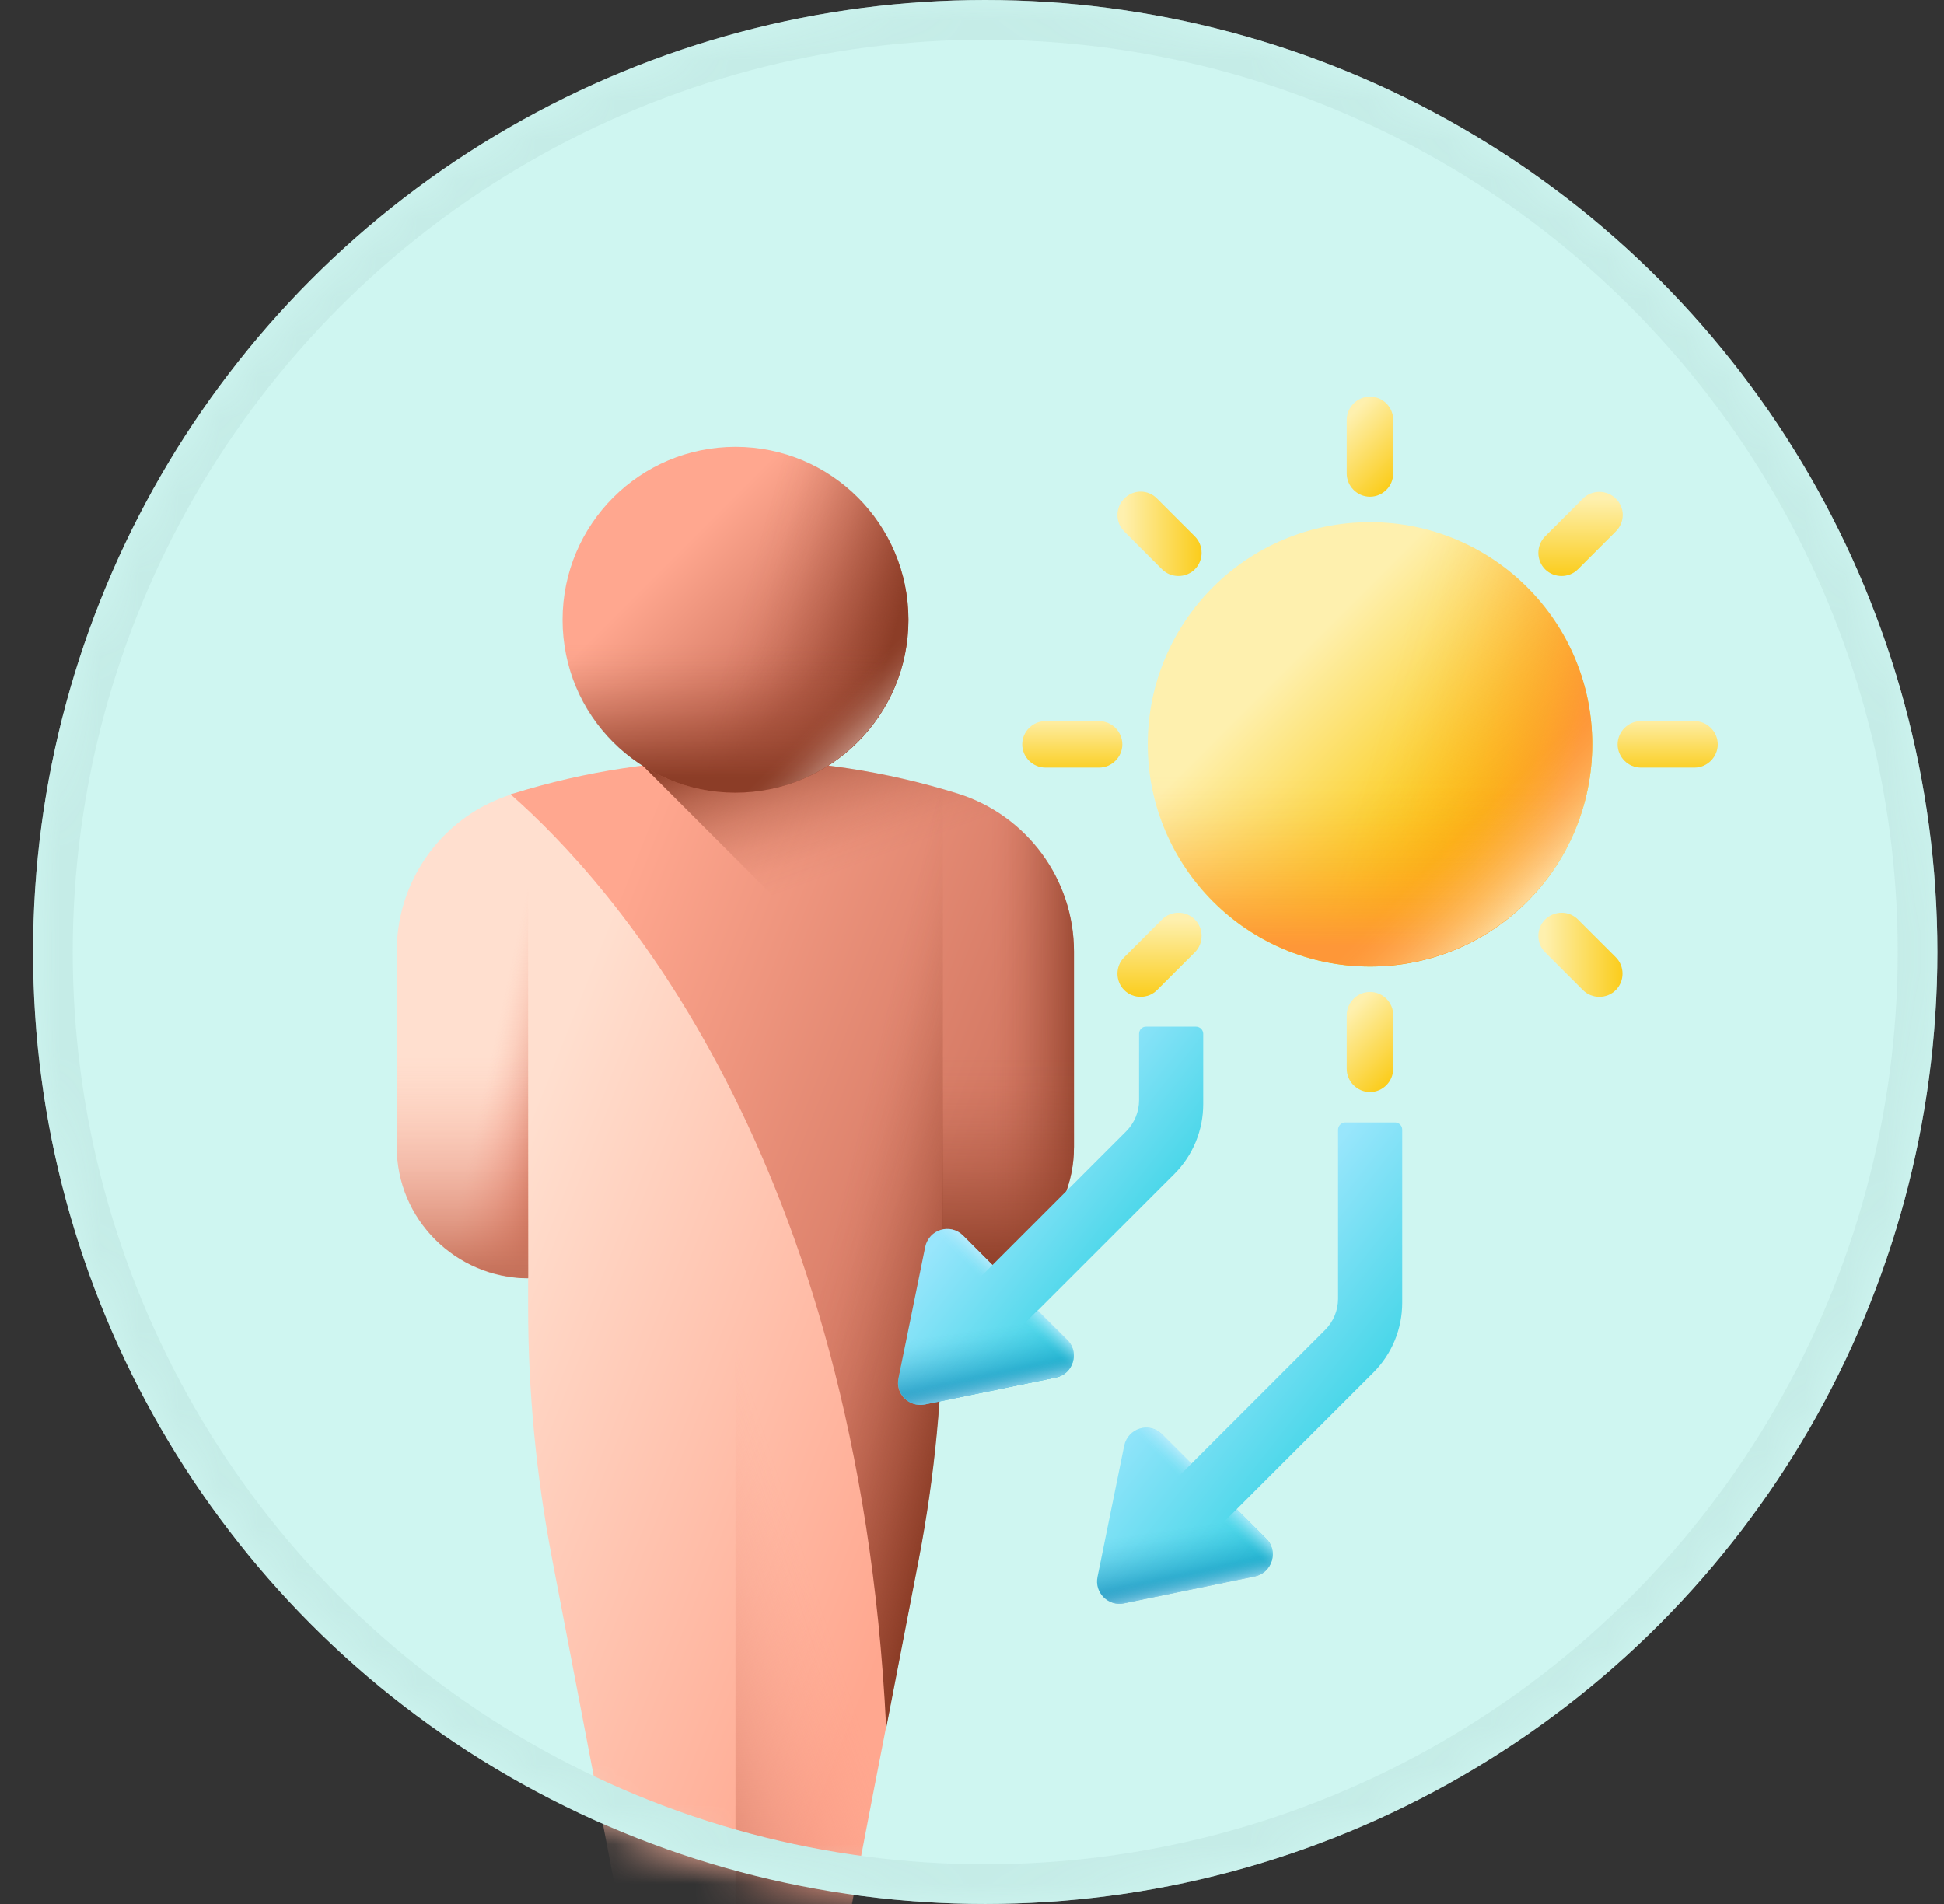 <svg width="49" height="48" viewBox="0 0 49 48" fill="none" xmlns="http://www.w3.org/2000/svg">
<rect x="0" y="0" width="49" height="48" fill="#333333" stroke="none"/>
<circle cx="24.833" cy="24" r="24" fill="#CFF6F1"/>
<mask id="mask0_138_1636" style="mask-type:alpha" maskUnits="userSpaceOnUse" x="0" y="0" width="49" height="48">
<circle cx="24.833" cy="24" r="24" fill="#CFF6F1"/>
</mask>
<g mask="url(#mask0_138_1636)">
<path d="M34.531 24.367C37.625 24.367 40.133 21.859 40.133 18.766C40.133 15.672 37.625 13.164 34.531 13.164C31.438 13.164 28.93 15.672 28.93 18.766C28.93 21.859 31.438 24.367 34.531 24.367Z" fill="url(#paint0_linear_138_1636)"/>
<path d="M34.531 13.164C34.141 13.164 33.758 13.203 33.391 13.281V24.242C33.758 24.32 34.141 24.359 34.531 24.359C37.625 24.359 40.133 21.852 40.133 18.758C40.133 15.664 37.625 13.164 34.531 13.164Z" fill="url(#paint1_linear_138_1636)"/>
<path d="M28.938 18.766C28.938 21.859 31.445 24.367 34.539 24.367C37.633 24.367 40.141 21.859 40.141 18.766C40.141 18.352 40.094 17.953 40.008 17.57H29.07C28.977 17.953 28.938 18.352 28.938 18.766Z" fill="url(#paint2_linear_138_1636)"/>
<path d="M37.367 13.938L29.711 21.594C30.688 23.25 32.484 24.359 34.539 24.359C37.633 24.359 40.141 21.852 40.141 18.758C40.133 16.711 39.016 14.914 37.367 13.938Z" fill="url(#paint3_linear_138_1636)"/>
<path d="M34.531 10C34.211 10 33.945 10.266 33.945 10.586V11.938C33.945 12.258 34.211 12.523 34.531 12.523C34.852 12.523 35.117 12.258 35.117 11.938V10.586C35.117 10.266 34.859 10 34.531 10Z" fill="url(#paint4_linear_138_1636)"/>
<path d="M34.531 25.008C34.211 25.008 33.945 25.273 33.945 25.594V26.945C33.945 27.266 34.211 27.531 34.531 27.531C34.852 27.531 35.117 27.266 35.117 26.945V25.594C35.117 25.273 34.859 25.008 34.531 25.008Z" fill="url(#paint5_linear_138_1636)"/>
<path d="M43.297 18.766C43.297 18.445 43.031 18.18 42.711 18.18H41.359C41.039 18.18 40.773 18.445 40.773 18.766C40.773 19.086 41.039 19.352 41.359 19.352H42.711C43.031 19.352 43.297 19.086 43.297 18.766Z" fill="url(#paint6_linear_138_1636)"/>
<path d="M28.289 18.766C28.289 18.445 28.023 18.18 27.703 18.18H26.352C26.031 18.18 25.766 18.445 25.766 18.766C25.766 19.086 26.031 19.352 26.352 19.352H27.703C28.023 19.352 28.289 19.086 28.289 18.766Z" fill="url(#paint7_linear_138_1636)"/>
<path d="M28.336 12.57C28.109 12.797 28.109 13.172 28.336 13.398L29.289 14.352C29.516 14.578 29.891 14.578 30.117 14.352C30.344 14.125 30.344 13.75 30.117 13.523L29.164 12.57C28.938 12.336 28.562 12.336 28.336 12.57Z" fill="url(#paint8_linear_138_1636)"/>
<path d="M38.945 23.18C38.719 23.406 38.719 23.781 38.945 24.008L39.898 24.961C40.125 25.188 40.5 25.188 40.727 24.961C40.953 24.734 40.953 24.359 40.727 24.133L39.773 23.18C39.547 22.953 39.18 22.953 38.945 23.18Z" fill="url(#paint9_linear_138_1636)"/>
<path d="M40.727 12.57C40.5 12.344 40.125 12.344 39.898 12.57L38.945 13.523C38.719 13.75 38.719 14.125 38.945 14.352C39.172 14.578 39.547 14.578 39.773 14.352L40.727 13.398C40.961 13.164 40.961 12.797 40.727 12.57Z" fill="url(#paint10_linear_138_1636)"/>
<path d="M30.117 23.18C29.891 22.953 29.516 22.953 29.289 23.18L28.336 24.133C28.109 24.359 28.109 24.734 28.336 24.961C28.562 25.188 28.938 25.188 29.164 24.961L30.117 24.008C30.344 23.781 30.344 23.406 30.117 23.18Z" fill="url(#paint11_linear_138_1636)"/>
<path d="M27.07 23.984V28.906C27.07 29.82 26.703 30.648 26.102 31.25C25.5 31.852 24.672 32.219 23.758 32.219V32.961C23.758 35.086 23.555 37.203 23.156 39.289L22.336 43.531L12.875 26.039V20.023C12.891 20.016 12.914 20.008 12.93 20.008C14.758 19.438 16.648 19.156 18.539 19.156C20.43 19.156 22.32 19.438 24.148 20.008C25.883 20.555 27.07 22.164 27.07 23.984Z" fill="url(#paint12_linear_138_1636)"/>
<path d="M18.539 19.164C20.297 19.164 22.055 19.406 23.766 19.898V32.961C23.766 35.086 23.562 37.203 23.164 39.289L22.344 43.531L12.875 26.039V20.023C12.891 20.016 12.914 20.008 12.93 20.008C14.758 19.445 16.648 19.164 18.539 19.164Z" fill="url(#paint13_linear_138_1636)"/>
<path d="M16.203 19.305L26.891 29.992C27.008 29.656 27.07 29.289 27.07 28.906V23.984C27.07 22.156 25.883 20.547 24.141 20.008C22.312 19.438 20.422 19.156 18.531 19.156C17.758 19.164 16.977 19.211 16.203 19.305Z" fill="url(#paint14_linear_138_1636)"/>
<path d="M22.336 43.531L22 45.258L21.234 49.234C21.148 49.68 20.766 49.992 20.312 49.992H16.742C16.289 49.992 15.906 49.672 15.82 49.234L13.914 39.289C13.516 37.203 13.312 35.086 13.312 32.961V32.219C11.484 32.219 10 30.734 10 28.906V23.984C10 22.406 10.883 20.992 12.25 20.289C12.453 20.188 12.656 20.102 12.875 20.031C15.398 22.242 21.625 29.133 22.336 43.531Z" fill="url(#paint15_linear_138_1636)"/>
<path d="M18.539 50H20.32C20.773 50 21.156 49.68 21.242 49.242L22.008 45.266L22.344 43.539C22 36.648 20.398 31.477 18.539 27.711V50Z" fill="url(#paint16_linear_138_1636)"/>
<path d="M15.828 49.242C15.914 49.688 16.297 50 16.75 50H20.32C20.773 50 21.156 49.68 21.242 49.242L22.008 45.266L22.344 43.539C22.32 43.031 22.289 42.531 22.25 42.039H14.445L15.828 49.242Z" fill="url(#paint17_linear_138_1636)"/>
<path d="M18.539 19.984C20.947 19.984 22.898 18.033 22.898 15.625C22.898 13.217 20.947 11.266 18.539 11.266C16.131 11.266 14.18 13.217 14.18 15.625C14.18 18.033 16.131 19.984 18.539 19.984Z" fill="url(#paint18_linear_138_1636)"/>
<path d="M18.539 11.258C18.234 11.258 17.938 11.289 17.656 11.352V19.891C17.945 19.953 18.242 19.984 18.539 19.984C20.945 19.984 22.898 18.031 22.898 15.625C22.898 13.219 20.945 11.258 18.539 11.258Z" fill="url(#paint19_linear_138_1636)"/>
<path d="M14.172 15.625C14.172 18.031 16.125 19.984 18.531 19.984C20.938 19.984 22.891 18.031 22.891 15.625C22.891 15.305 22.852 14.992 22.789 14.695H14.273C14.211 14.992 14.172 15.305 14.172 15.625Z" fill="url(#paint20_linear_138_1636)"/>
<path d="M20.742 11.859L14.773 17.828C15.531 19.117 16.93 19.984 18.531 19.984C20.938 19.984 22.891 18.031 22.891 15.625C22.898 14.016 22.031 12.617 20.742 11.859Z" fill="url(#paint21_linear_138_1636)"/>
<path d="M27.07 28.914V23.992C27.07 22.164 25.883 20.555 24.141 20.016C24.016 19.977 23.891 19.938 23.758 19.898V32.227C24.672 32.227 25.5 31.859 26.102 31.258C26.703 30.656 27.07 29.828 27.07 28.914Z" fill="url(#paint22_linear_138_1636)"/>
<path d="M27.07 25.039V28.906C27.07 29.82 26.703 30.648 26.102 31.25C25.5 31.852 24.672 32.219 23.758 32.219V25.039H27.07Z" fill="url(#paint23_linear_138_1636)"/>
<path d="M10 28.914V23.992C10 22.164 11.188 20.555 12.93 20.016C13.055 19.977 13.18 19.938 13.312 19.898V32.227C12.398 32.227 11.57 31.859 10.969 31.258C10.367 30.656 10 29.828 10 28.914Z" fill="url(#paint24_linear_138_1636)"/>
<path d="M10 25.039V28.906C10 29.82 10.367 30.648 10.969 31.25C11.57 31.852 12.398 32.219 13.312 32.219V25.039H10Z" fill="url(#paint25_linear_138_1636)"/>
<path d="M33.727 28.477V32.742C33.727 33.039 33.609 33.32 33.398 33.531L30.031 36.898L29.289 36.156C28.969 35.836 28.43 36 28.336 36.445L27.664 39.75C27.578 40.148 27.93 40.492 28.328 40.414L31.633 39.734C32.07 39.648 32.234 39.102 31.914 38.789L31.172 38.047L34.617 34.602C35.086 34.133 35.344 33.5 35.344 32.844V28.477C35.344 28.383 35.266 28.297 35.164 28.297H33.898C33.805 28.305 33.727 28.383 33.727 28.477Z" fill="url(#paint26_linear_138_1636)"/>
<path d="M31.172 38.047L31.914 38.789C32.234 39.109 32.07 39.648 31.633 39.742L28.328 40.422C28.237 40.441 28.143 40.436 28.053 40.41C27.964 40.383 27.883 40.334 27.817 40.269C27.752 40.203 27.703 40.122 27.676 40.032C27.65 39.943 27.645 39.849 27.664 39.758L28.016 38.055H31.172V38.047Z" fill="url(#paint27_linear_138_1636)"/>
<path d="M31.172 38.047L31.914 38.789C32.234 39.109 32.07 39.648 31.633 39.742L28.328 40.422C28.237 40.441 28.143 40.436 28.053 40.41C27.964 40.383 27.883 40.334 27.817 40.269C27.752 40.203 27.703 40.122 27.676 40.032C27.65 39.943 27.645 39.849 27.664 39.758L28.016 38.055H31.172V38.047Z" fill="url(#paint28_linear_138_1636)"/>
<path d="M31.172 38.047L31.914 38.789C32.234 39.109 32.07 39.648 31.625 39.742L28.922 40.297L31.172 38.047Z" fill="url(#paint29_linear_138_1636)"/>
<path d="M28.336 36.445C28.43 36.008 28.969 35.844 29.289 36.156L30.031 36.898L27.789 39.141L28.336 36.445Z" fill="url(#paint30_linear_138_1636)"/>
<path d="M28.711 26.062V27.734C28.711 28.031 28.594 28.312 28.383 28.523L25.016 31.891L24.273 31.148C23.953 30.828 23.414 30.992 23.32 31.438L22.648 34.742C22.562 35.141 22.914 35.484 23.312 35.406L26.617 34.727C27.055 34.641 27.219 34.094 26.898 33.781L26.156 33.039L29.602 29.594C30.07 29.125 30.328 28.492 30.328 27.836V26.062C30.328 25.969 30.25 25.883 30.148 25.883H28.883C28.789 25.883 28.711 25.961 28.711 26.062Z" fill="url(#paint31_linear_138_1636)"/>
<path d="M26.156 33.031L26.898 33.773C27.219 34.094 27.055 34.633 26.617 34.727L23.312 35.406C23.221 35.425 23.127 35.421 23.038 35.394C22.949 35.367 22.867 35.319 22.802 35.253C22.736 35.187 22.687 35.106 22.661 35.017C22.634 34.928 22.63 34.833 22.648 34.742L23 33.039H26.156V33.031Z" fill="url(#paint32_linear_138_1636)"/>
<path d="M26.156 33.031L26.898 33.773C27.219 34.094 27.055 34.633 26.617 34.727L23.312 35.406C23.221 35.425 23.127 35.421 23.038 35.394C22.949 35.367 22.867 35.319 22.802 35.253C22.736 35.187 22.687 35.106 22.661 35.017C22.634 34.928 22.63 34.833 22.648 34.742L23 33.039H26.156V33.031Z" fill="url(#paint33_linear_138_1636)"/>
<path d="M26.156 33.031L26.898 33.773C27.219 34.094 27.055 34.633 26.609 34.727L23.906 35.281L26.156 33.031Z" fill="url(#paint34_linear_138_1636)"/>
<path d="M23.32 31.438C23.414 31 23.953 30.836 24.273 31.148L25.016 31.891L22.773 34.133L23.32 31.438Z" fill="url(#paint35_linear_138_1636)"/>
<circle cx="24.833" cy="24" r="23.5" stroke="#C5ECE7"/>
</g>
<defs>
<linearGradient id="paint0_linear_138_1636" x1="32.496" y1="16.73" x2="36.803" y2="21.036" gradientUnits="userSpaceOnUse">
<stop stop-color="#FEF0AE"/>
<stop offset="1" stop-color="#FAC600"/>
</linearGradient>
<linearGradient id="paint1_linear_138_1636" x1="34.577" y1="18.77" x2="39.422" y2="20.14" gradientUnits="userSpaceOnUse">
<stop stop-color="#FE9738" stop-opacity="0"/>
<stop offset="0.102" stop-color="#FE9738" stop-opacity="0.02"/>
<stop offset="0.227" stop-color="#FE9738" stop-opacity="0.078"/>
<stop offset="0.361" stop-color="#FE9738" stop-opacity="0.175"/>
<stop offset="0.505" stop-color="#FE9738" stop-opacity="0.31"/>
<stop offset="0.654" stop-color="#FE9738" stop-opacity="0.483"/>
<stop offset="0.808" stop-color="#FE9738" stop-opacity="0.695"/>
<stop offset="0.965" stop-color="#FE9738" stop-opacity="0.94"/>
<stop offset="1" stop-color="#FE9738"/>
</linearGradient>
<linearGradient id="paint2_linear_138_1636" x1="34.532" y1="19.56" x2="34.532" y2="23.854" gradientUnits="userSpaceOnUse">
<stop stop-color="#FE9738" stop-opacity="0"/>
<stop offset="0.102" stop-color="#FE9738" stop-opacity="0.02"/>
<stop offset="0.227" stop-color="#FE9738" stop-opacity="0.078"/>
<stop offset="0.361" stop-color="#FE9738" stop-opacity="0.175"/>
<stop offset="0.505" stop-color="#FE9738" stop-opacity="0.31"/>
<stop offset="0.654" stop-color="#FE9738" stop-opacity="0.483"/>
<stop offset="0.808" stop-color="#FE9738" stop-opacity="0.695"/>
<stop offset="0.965" stop-color="#FE9738" stop-opacity="0.94"/>
<stop offset="1" stop-color="#FE9738"/>
</linearGradient>
<linearGradient id="paint3_linear_138_1636" x1="36.822" y1="21.055" x2="38.873" y2="23.107" gradientUnits="userSpaceOnUse">
<stop stop-color="#FEF0AE" stop-opacity="0"/>
<stop offset="0.098" stop-color="#FEF0AE" stop-opacity="0.021"/>
<stop offset="0.222" stop-color="#FEF0AF" stop-opacity="0.083"/>
<stop offset="0.36" stop-color="#FEF0B2" stop-opacity="0.185"/>
<stop offset="0.508" stop-color="#FEF1B5" stop-opacity="0.327"/>
<stop offset="0.665" stop-color="#FEF2BA" stop-opacity="0.509"/>
<stop offset="0.828" stop-color="#FEF3BF" stop-opacity="0.732"/>
<stop offset="0.994" stop-color="#FEF4C5" stop-opacity="0.991"/>
<stop offset="1" stop-color="#FFF5C6"/>
</linearGradient>
<linearGradient id="paint4_linear_138_1636" x1="33.894" y1="10.622" x2="35.54" y2="12.269" gradientUnits="userSpaceOnUse">
<stop stop-color="#FEF0AE"/>
<stop offset="1" stop-color="#FAC600"/>
</linearGradient>
<linearGradient id="paint5_linear_138_1636" x1="33.894" y1="25.631" x2="35.54" y2="27.278" gradientUnits="userSpaceOnUse">
<stop stop-color="#FEF0AE"/>
<stop offset="1" stop-color="#FAC600"/>
</linearGradient>
<linearGradient id="paint6_linear_138_1636" x1="42.037" y1="18.059" x2="42.037" y2="19.758" gradientUnits="userSpaceOnUse">
<stop stop-color="#FEF0AE"/>
<stop offset="1" stop-color="#FAC600"/>
</linearGradient>
<linearGradient id="paint7_linear_138_1636" x1="27.027" y1="18.059" x2="27.027" y2="19.758" gradientUnits="userSpaceOnUse">
<stop stop-color="#FEF0AE"/>
<stop offset="1" stop-color="#FAC600"/>
</linearGradient>
<linearGradient id="paint8_linear_138_1636" x1="28.32" y1="13.447" x2="30.649" y2="13.447" gradientUnits="userSpaceOnUse">
<stop stop-color="#FEF0AE"/>
<stop offset="1" stop-color="#FAC600"/>
</linearGradient>
<linearGradient id="paint9_linear_138_1636" x1="38.934" y1="24.06" x2="41.263" y2="24.06" gradientUnits="userSpaceOnUse">
<stop stop-color="#FEF0AE"/>
<stop offset="1" stop-color="#FAC600"/>
</linearGradient>
<linearGradient id="paint10_linear_138_1636" x1="39.827" y1="12.576" x2="39.827" y2="14.905" gradientUnits="userSpaceOnUse">
<stop stop-color="#FEF0AE"/>
<stop offset="1" stop-color="#FAC600"/>
</linearGradient>
<linearGradient id="paint11_linear_138_1636" x1="29.214" y1="23.189" x2="29.214" y2="25.518" gradientUnits="userSpaceOnUse">
<stop stop-color="#FEF0AE"/>
<stop offset="1" stop-color="#FAC600"/>
</linearGradient>
<linearGradient id="paint12_linear_138_1636" x1="13.445" y1="27.86" x2="25.785" y2="32.779" gradientUnits="userSpaceOnUse">
<stop stop-color="#FFA78F"/>
<stop offset="1" stop-color="#CA6E59"/>
</linearGradient>
<linearGradient id="paint13_linear_138_1636" x1="20.991" y1="31.219" x2="24.903" y2="32.139" gradientUnits="userSpaceOnUse">
<stop stop-color="#8C3D27" stop-opacity="0"/>
<stop offset="0.142" stop-color="#8C3D27" stop-opacity="0.038"/>
<stop offset="0.319" stop-color="#8C3D27" stop-opacity="0.147"/>
<stop offset="0.514" stop-color="#8C3D27" stop-opacity="0.327"/>
<stop offset="0.722" stop-color="#8C3D27" stop-opacity="0.579"/>
<stop offset="0.938" stop-color="#8C3D27" stop-opacity="0.899"/>
<stop offset="1" stop-color="#8C3D27"/>
</linearGradient>
<linearGradient id="paint14_linear_138_1636" x1="21.806" y1="21.733" x2="20.399" y2="17.933" gradientUnits="userSpaceOnUse">
<stop stop-color="#8C3D27" stop-opacity="0"/>
<stop offset="0.142" stop-color="#8C3D27" stop-opacity="0.038"/>
<stop offset="0.319" stop-color="#8C3D27" stop-opacity="0.147"/>
<stop offset="0.514" stop-color="#8C3D27" stop-opacity="0.327"/>
<stop offset="0.722" stop-color="#8C3D27" stop-opacity="0.579"/>
<stop offset="0.938" stop-color="#8C3D27" stop-opacity="0.899"/>
<stop offset="1" stop-color="#8C3D27"/>
</linearGradient>
<linearGradient id="paint15_linear_138_1636" x1="11.16" y1="33.593" x2="23.5" y2="38.512" gradientUnits="userSpaceOnUse">
<stop stop-color="#FFDFCF"/>
<stop offset="1" stop-color="#FFA78F"/>
</linearGradient>
<linearGradient id="paint16_linear_138_1636" x1="20.113" y1="38.655" x2="14.82" y2="40.381" gradientUnits="userSpaceOnUse">
<stop stop-color="#F89580" stop-opacity="0"/>
<stop offset="0.103" stop-color="#F5937E" stop-opacity="0.048"/>
<stop offset="0.275" stop-color="#EE8E79" stop-opacity="0.18"/>
<stop offset="0.495" stop-color="#E38671" stop-opacity="0.393"/>
<stop offset="0.751" stop-color="#D57C65" stop-opacity="0.686"/>
<stop offset="0.997" stop-color="#C5715A"/>
</linearGradient>
<linearGradient id="paint17_linear_138_1636" x1="18.391" y1="47.38" x2="18.391" y2="49.912" gradientUnits="userSpaceOnUse">
<stop stop-color="#F89580" stop-opacity="0"/>
<stop offset="0.103" stop-color="#F5937E" stop-opacity="0.048"/>
<stop offset="0.275" stop-color="#EE8E79" stop-opacity="0.18"/>
<stop offset="0.495" stop-color="#E38671" stop-opacity="0.393"/>
<stop offset="0.751" stop-color="#D57C65" stop-opacity="0.686"/>
<stop offset="0.997" stop-color="#C5715A"/>
</linearGradient>
<linearGradient id="paint18_linear_138_1636" x1="16.95" y1="14.036" x2="20.305" y2="17.391" gradientUnits="userSpaceOnUse">
<stop stop-color="#FFA78F"/>
<stop offset="1" stop-color="#CA6E59"/>
</linearGradient>
<linearGradient id="paint19_linear_138_1636" x1="18.571" y1="15.626" x2="22.345" y2="16.694" gradientUnits="userSpaceOnUse">
<stop stop-color="#8C3D27" stop-opacity="0"/>
<stop offset="0.142" stop-color="#8C3D27" stop-opacity="0.038"/>
<stop offset="0.319" stop-color="#8C3D27" stop-opacity="0.147"/>
<stop offset="0.514" stop-color="#8C3D27" stop-opacity="0.327"/>
<stop offset="0.722" stop-color="#8C3D27" stop-opacity="0.579"/>
<stop offset="0.938" stop-color="#8C3D27" stop-opacity="0.899"/>
<stop offset="1" stop-color="#8C3D27"/>
</linearGradient>
<linearGradient id="paint20_linear_138_1636" x1="18.535" y1="16.241" x2="18.535" y2="19.587" gradientUnits="userSpaceOnUse">
<stop stop-color="#8C3D27" stop-opacity="0"/>
<stop offset="0.142" stop-color="#8C3D27" stop-opacity="0.038"/>
<stop offset="0.319" stop-color="#8C3D27" stop-opacity="0.147"/>
<stop offset="0.514" stop-color="#8C3D27" stop-opacity="0.327"/>
<stop offset="0.722" stop-color="#8C3D27" stop-opacity="0.579"/>
<stop offset="0.938" stop-color="#8C3D27" stop-opacity="0.899"/>
<stop offset="1" stop-color="#8C3D27"/>
</linearGradient>
<linearGradient id="paint21_linear_138_1636" x1="20.832" y1="17.918" x2="22.205" y2="19.292" gradientUnits="userSpaceOnUse">
<stop stop-color="#FFEEE6" stop-opacity="0"/>
<stop offset="0.1" stop-color="#FFEEE6" stop-opacity="0.021"/>
<stop offset="0.223" stop-color="#FFEEE6" stop-opacity="0.081"/>
<stop offset="0.36" stop-color="#FFEEE6" stop-opacity="0.18"/>
<stop offset="0.506" stop-color="#FFEEE6" stop-opacity="0.319"/>
<stop offset="0.659" stop-color="#FFEEE6" stop-opacity="0.497"/>
<stop offset="0.818" stop-color="#FFEEE6" stop-opacity="0.714"/>
<stop offset="0.98" stop-color="#FFEEE6" stop-opacity="0.966"/>
<stop offset="1" stop-color="#FFEEE6"/>
</linearGradient>
<linearGradient id="paint22_linear_138_1636" x1="24.995" y1="26.059" x2="27.504" y2="26.059" gradientUnits="userSpaceOnUse">
<stop stop-color="#8C3D27" stop-opacity="0"/>
<stop offset="0.142" stop-color="#8C3D27" stop-opacity="0.038"/>
<stop offset="0.319" stop-color="#8C3D27" stop-opacity="0.147"/>
<stop offset="0.514" stop-color="#8C3D27" stop-opacity="0.327"/>
<stop offset="0.722" stop-color="#8C3D27" stop-opacity="0.579"/>
<stop offset="0.938" stop-color="#8C3D27" stop-opacity="0.899"/>
<stop offset="1" stop-color="#8C3D27"/>
</linearGradient>
<linearGradient id="paint23_linear_138_1636" x1="25.416" y1="26.613" x2="25.416" y2="32.11" gradientUnits="userSpaceOnUse">
<stop stop-color="#8C3D27" stop-opacity="0"/>
<stop offset="0.142" stop-color="#8C3D27" stop-opacity="0.038"/>
<stop offset="0.319" stop-color="#8C3D27" stop-opacity="0.147"/>
<stop offset="0.514" stop-color="#8C3D27" stop-opacity="0.327"/>
<stop offset="0.722" stop-color="#8C3D27" stop-opacity="0.579"/>
<stop offset="0.938" stop-color="#8C3D27" stop-opacity="0.899"/>
<stop offset="1" stop-color="#8C3D27"/>
</linearGradient>
<linearGradient id="paint24_linear_138_1636" x1="12.524" y1="25.927" x2="14.365" y2="26.329" gradientUnits="userSpaceOnUse">
<stop stop-color="#F89580" stop-opacity="0"/>
<stop offset="0.103" stop-color="#F5937E" stop-opacity="0.048"/>
<stop offset="0.275" stop-color="#EE8E79" stop-opacity="0.18"/>
<stop offset="0.495" stop-color="#E38671" stop-opacity="0.393"/>
<stop offset="0.751" stop-color="#D57C65" stop-opacity="0.686"/>
<stop offset="0.997" stop-color="#C5715A"/>
</linearGradient>
<linearGradient id="paint25_linear_138_1636" x1="11.655" y1="26.613" x2="11.655" y2="32.11" gradientUnits="userSpaceOnUse">
<stop stop-color="#F89580" stop-opacity="0"/>
<stop offset="0.103" stop-color="#F5937E" stop-opacity="0.048"/>
<stop offset="0.275" stop-color="#EE8E79" stop-opacity="0.18"/>
<stop offset="0.495" stop-color="#E38671" stop-opacity="0.393"/>
<stop offset="0.751" stop-color="#D57C65" stop-opacity="0.686"/>
<stop offset="0.997" stop-color="#C5715A"/>
</linearGradient>
<linearGradient id="paint26_linear_138_1636" x1="30.184" y1="33.234" x2="34.751" y2="36.835" gradientUnits="userSpaceOnUse">
<stop stop-color="#99E6FC"/>
<stop offset="1" stop-color="#2ED1E2"/>
</linearGradient>
<linearGradient id="paint27_linear_138_1636" x1="29.718" y1="38.524" x2="30.001" y2="40.518" gradientUnits="userSpaceOnUse">
<stop stop-color="#017BAE" stop-opacity="0"/>
<stop offset="0.115" stop-color="#017BAE" stop-opacity="0.038"/>
<stop offset="0.279" stop-color="#017BAE" stop-opacity="0.145"/>
<stop offset="0.471" stop-color="#017BAE" stop-opacity="0.321"/>
<stop offset="0.685" stop-color="#017BAE" stop-opacity="0.565"/>
<stop offset="0.915" stop-color="#017BAE" stop-opacity="0.875"/>
<stop offset="1" stop-color="#017BAE"/>
</linearGradient>
<linearGradient id="paint28_linear_138_1636" x1="29.889" y1="39.661" x2="30.024" y2="40.282" gradientUnits="userSpaceOnUse">
<stop stop-color="#C8EFFE" stop-opacity="0"/>
<stop offset="0.09" stop-color="#C8EFFE" stop-opacity="0.026"/>
<stop offset="0.217" stop-color="#C8EFFE" stop-opacity="0.1"/>
<stop offset="0.367" stop-color="#C8EFFE" stop-opacity="0.22"/>
<stop offset="0.534" stop-color="#C8EFFE" stop-opacity="0.388"/>
<stop offset="0.716" stop-color="#C8EFFE" stop-opacity="0.603"/>
<stop offset="0.906" stop-color="#C8EFFE" stop-opacity="0.861"/>
<stop offset="1" stop-color="#C8EFFE"/>
</linearGradient>
<linearGradient id="paint29_linear_138_1636" x1="31.421" y1="38.939" x2="31.84" y2="38.52" gradientUnits="userSpaceOnUse">
<stop stop-color="#C8EFFE" stop-opacity="0"/>
<stop offset="0.09" stop-color="#C8EFFE" stop-opacity="0.026"/>
<stop offset="0.217" stop-color="#C8EFFE" stop-opacity="0.1"/>
<stop offset="0.367" stop-color="#C8EFFE" stop-opacity="0.22"/>
<stop offset="0.534" stop-color="#C8EFFE" stop-opacity="0.388"/>
<stop offset="0.716" stop-color="#C8EFFE" stop-opacity="0.603"/>
<stop offset="0.906" stop-color="#C8EFFE" stop-opacity="0.861"/>
<stop offset="1" stop-color="#C8EFFE"/>
</linearGradient>
<linearGradient id="paint30_linear_138_1636" x1="29.137" y1="36.654" x2="29.555" y2="36.236" gradientUnits="userSpaceOnUse">
<stop stop-color="#C8EFFE" stop-opacity="0"/>
<stop offset="0.09" stop-color="#C8EFFE" stop-opacity="0.026"/>
<stop offset="0.217" stop-color="#C8EFFE" stop-opacity="0.1"/>
<stop offset="0.367" stop-color="#C8EFFE" stop-opacity="0.22"/>
<stop offset="0.534" stop-color="#C8EFFE" stop-opacity="0.388"/>
<stop offset="0.716" stop-color="#C8EFFE" stop-opacity="0.603"/>
<stop offset="0.906" stop-color="#C8EFFE" stop-opacity="0.861"/>
<stop offset="1" stop-color="#C8EFFE"/>
</linearGradient>
<linearGradient id="paint31_linear_138_1636" x1="25.054" y1="29.425" x2="29.057" y2="32.581" gradientUnits="userSpaceOnUse">
<stop stop-color="#99E6FC"/>
<stop offset="1" stop-color="#2ED1E2"/>
</linearGradient>
<linearGradient id="paint32_linear_138_1636" x1="24.705" y1="33.51" x2="24.987" y2="35.504" gradientUnits="userSpaceOnUse">
<stop stop-color="#017BAE" stop-opacity="0"/>
<stop offset="0.115" stop-color="#017BAE" stop-opacity="0.038"/>
<stop offset="0.279" stop-color="#017BAE" stop-opacity="0.145"/>
<stop offset="0.471" stop-color="#017BAE" stop-opacity="0.321"/>
<stop offset="0.685" stop-color="#017BAE" stop-opacity="0.565"/>
<stop offset="0.915" stop-color="#017BAE" stop-opacity="0.875"/>
<stop offset="1" stop-color="#017BAE"/>
</linearGradient>
<linearGradient id="paint33_linear_138_1636" x1="24.876" y1="34.647" x2="25.011" y2="35.268" gradientUnits="userSpaceOnUse">
<stop stop-color="#C8EFFE" stop-opacity="0"/>
<stop offset="0.09" stop-color="#C8EFFE" stop-opacity="0.026"/>
<stop offset="0.217" stop-color="#C8EFFE" stop-opacity="0.1"/>
<stop offset="0.367" stop-color="#C8EFFE" stop-opacity="0.22"/>
<stop offset="0.534" stop-color="#C8EFFE" stop-opacity="0.388"/>
<stop offset="0.716" stop-color="#C8EFFE" stop-opacity="0.603"/>
<stop offset="0.906" stop-color="#C8EFFE" stop-opacity="0.861"/>
<stop offset="1" stop-color="#C8EFFE"/>
</linearGradient>
<linearGradient id="paint34_linear_138_1636" x1="26.407" y1="33.925" x2="26.826" y2="33.506" gradientUnits="userSpaceOnUse">
<stop stop-color="#C8EFFE" stop-opacity="0"/>
<stop offset="0.09" stop-color="#C8EFFE" stop-opacity="0.026"/>
<stop offset="0.217" stop-color="#C8EFFE" stop-opacity="0.1"/>
<stop offset="0.367" stop-color="#C8EFFE" stop-opacity="0.22"/>
<stop offset="0.534" stop-color="#C8EFFE" stop-opacity="0.388"/>
<stop offset="0.716" stop-color="#C8EFFE" stop-opacity="0.603"/>
<stop offset="0.906" stop-color="#C8EFFE" stop-opacity="0.861"/>
<stop offset="1" stop-color="#C8EFFE"/>
</linearGradient>
<linearGradient id="paint35_linear_138_1636" x1="24.123" y1="31.641" x2="24.542" y2="31.222" gradientUnits="userSpaceOnUse">
<stop stop-color="#C8EFFE" stop-opacity="0"/>
<stop offset="0.09" stop-color="#C8EFFE" stop-opacity="0.026"/>
<stop offset="0.217" stop-color="#C8EFFE" stop-opacity="0.1"/>
<stop offset="0.367" stop-color="#C8EFFE" stop-opacity="0.22"/>
<stop offset="0.534" stop-color="#C8EFFE" stop-opacity="0.388"/>
<stop offset="0.716" stop-color="#C8EFFE" stop-opacity="0.603"/>
<stop offset="0.906" stop-color="#C8EFFE" stop-opacity="0.861"/>
<stop offset="1" stop-color="#C8EFFE"/>
</linearGradient>
</defs>
</svg>
